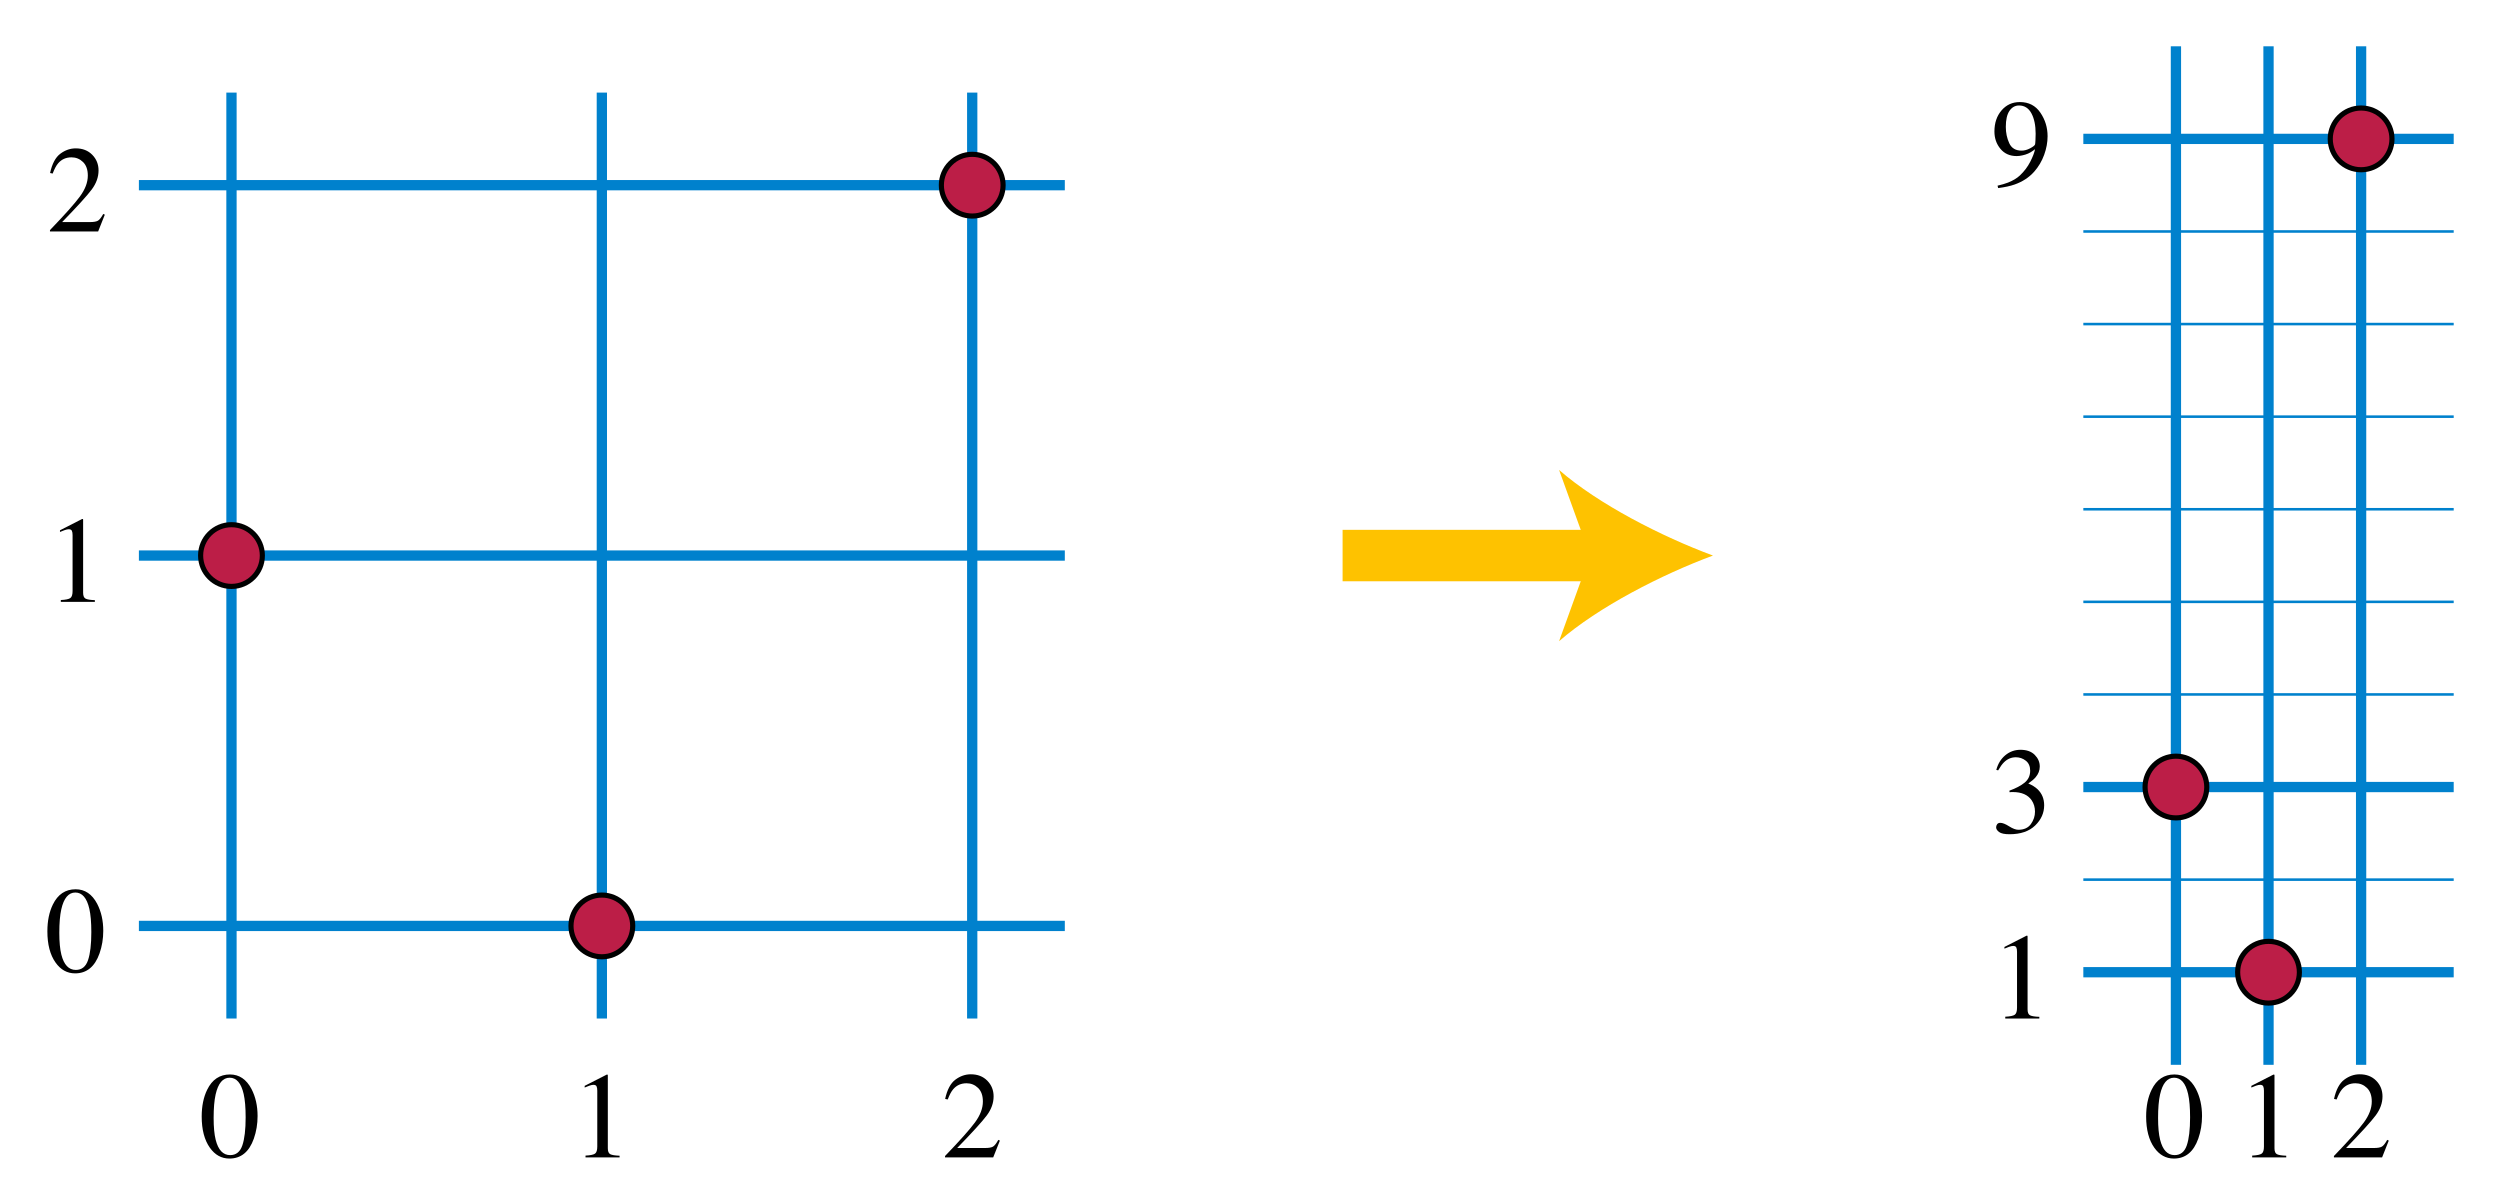 <?xml version="1.0" encoding="utf-8"?>
<!-- Generator: Adobe Illustrator 15.1.0, SVG Export Plug-In . SVG Version: 6.00 Build 0)  -->
<!DOCTYPE svg PUBLIC "-//W3C//DTD SVG 1.1//EN" "http://www.w3.org/Graphics/SVG/1.1/DTD/svg11.dtd">
<svg version="1.1" id="Layer_1" xmlns="http://www.w3.org/2000/svg" xmlns:xlink="http://www.w3.org/1999/xlink" x="0px" y="0px"
	 width="486px" height="234px" viewBox="0 0 486 234" enable-background="new 0 0 486 234" xml:space="preserve">
<line fill="none" stroke="#0081CD" stroke-width="2" stroke-miterlimit="10" x1="45" y1="18" x2="45" y2="198"/>
<line fill="none" stroke="#0081CD" stroke-width="2" stroke-miterlimit="10" x1="117" y1="18" x2="117" y2="198"/>
<line fill="none" stroke="#0081CD" stroke-width="2" stroke-miterlimit="10" x1="189" y1="18" x2="189" y2="198"/>
<line fill="none" stroke="#0081CD" stroke-width="2" stroke-miterlimit="10" x1="27" y1="36" x2="207" y2="36"/>
<line fill="none" stroke="#0081CD" stroke-width="2" stroke-miterlimit="10" x1="27" y1="108" x2="207" y2="108"/>
<line fill="none" stroke="#0081CD" stroke-width="2" stroke-miterlimit="10" x1="27" y1="180" x2="207" y2="180"/>
<g>
	<g>
		<line fill="none" stroke="#FEC200" stroke-width="10" stroke-miterlimit="10" x1="261" y1="108" x2="311.876" y2="108"/>
		<g>
			<path fill="#FEC200" d="M333,108c-9.939,3.688-22.271,9.98-29.916,16.646L309.105,108l-6.021-16.642
				C310.728,98.023,323.06,104.315,333,108z"/>
		</g>
	</g>
</g>
<line fill="none" stroke="#0081CD" stroke-width="2" stroke-miterlimit="10" x1="405" y1="189" x2="477" y2="189"/>
<line fill="none" stroke="#0081CD" stroke-width="0.5" stroke-miterlimit="10" x1="405" y1="171" x2="477" y2="171"/>
<line fill="none" stroke="#0081CD" stroke-width="2" stroke-miterlimit="10" x1="405" y1="153" x2="477" y2="153"/>
<line fill="none" stroke="#0081CD" stroke-width="0.5" stroke-miterlimit="10" x1="405" y1="135" x2="477" y2="135"/>
<line fill="none" stroke="#0081CD" stroke-width="0.5" stroke-miterlimit="10" x1="405" y1="116.999" x2="477" y2="116.999"/>
<line fill="none" stroke="#0081CD" stroke-width="0.5" stroke-miterlimit="10" x1="405" y1="98.999" x2="477" y2="98.999"/>
<line fill="none" stroke="#0081CD" stroke-width="0.5" stroke-miterlimit="10" x1="405" y1="80.999" x2="477" y2="80.999"/>
<line fill="none" stroke="#0081CD" stroke-width="0.5" stroke-miterlimit="10" x1="405" y1="63" x2="477" y2="63"/>
<line fill="none" stroke="#0081CD" stroke-width="0.5" stroke-miterlimit="10" x1="405" y1="45" x2="477" y2="45"/>
<line fill="none" stroke="#0081CD" stroke-width="2" stroke-miterlimit="10" x1="405" y1="27" x2="477" y2="27"/>
<line fill="none" stroke="#0081CD" stroke-width="2" stroke-miterlimit="10" x1="423" y1="207" x2="423" y2="9"/>
<line fill="none" stroke="#0081CD" stroke-width="2" stroke-miterlimit="10" x1="441" y1="207" x2="441" y2="9"/>
<line fill="none" stroke="#0081CD" stroke-width="2" stroke-miterlimit="10" x1="459" y1="207" x2="459" y2="9"/>
<g>
	<path d="M18.89,175.699c0.789,1.523,1.184,3.273,1.184,5.25c0,1.555-0.242,3.02-0.727,4.395c-0.914,2.586-2.496,3.879-4.746,3.879
		c-1.539,0-2.805-0.699-3.797-2.098c-1.062-1.492-1.594-3.52-1.594-6.082c0-2.016,0.355-3.75,1.066-5.203
		c0.961-1.977,2.438-2.965,4.43-2.965C16.503,172.875,17.898,173.816,18.89,175.699z M17.109,186.669
		c0.43-1.258,0.645-3.076,0.645-5.457c0-1.897-0.129-3.411-0.387-4.543c-0.484-2.108-1.391-3.162-2.719-3.162
		s-2.238,1.085-2.73,3.255c-0.258,1.155-0.387,2.678-0.387,4.567c0,1.771,0.133,3.188,0.398,4.25c0.5,1.983,1.438,2.975,2.812,2.975
		C15.89,188.554,16.679,187.925,17.109,186.669z"/>
</g>
<g>
	<path d="M48.89,211.699c0.789,1.523,1.184,3.273,1.184,5.25c0,1.555-0.242,3.02-0.727,4.395c-0.914,2.586-2.496,3.879-4.746,3.879
		c-1.539,0-2.805-0.699-3.797-2.098c-1.062-1.492-1.594-3.52-1.594-6.082c0-2.016,0.355-3.75,1.066-5.203
		c0.961-1.977,2.438-2.965,4.43-2.965C46.503,208.875,47.898,209.816,48.89,211.699z M47.109,222.669
		c0.43-1.258,0.645-3.076,0.645-5.457c0-1.897-0.129-3.411-0.387-4.543c-0.484-2.108-1.391-3.162-2.719-3.162
		s-2.238,1.085-2.73,3.255c-0.258,1.155-0.387,2.678-0.387,4.567c0,1.771,0.133,3.188,0.398,4.25c0.5,1.983,1.438,2.975,2.812,2.975
		C45.89,224.554,46.679,223.925,47.109,222.669z"/>
</g>
<g>
	<path d="M426.89,211.699c0.789,1.523,1.184,3.273,1.184,5.25c0,1.555-0.242,3.02-0.727,4.395c-0.914,2.586-2.496,3.879-4.746,3.879
		c-1.539,0-2.805-0.699-3.797-2.098c-1.062-1.492-1.594-3.52-1.594-6.082c0-2.016,0.355-3.75,1.066-5.203
		c0.961-1.977,2.438-2.965,4.43-2.965C424.503,208.875,425.898,209.816,426.89,211.699z M425.109,222.669
		c0.43-1.258,0.645-3.076,0.645-5.457c0-1.897-0.129-3.411-0.387-4.543c-0.484-2.108-1.391-3.162-2.719-3.162
		s-2.238,1.085-2.73,3.255c-0.258,1.155-0.387,2.678-0.387,4.567c0,1.771,0.133,3.188,0.398,4.25c0.5,1.983,1.438,2.975,2.812,2.975
		C423.89,224.554,424.679,223.925,425.109,222.669z"/>
</g>
<g>
	<path d="M118.154,208.986c0.004,0.02,0.006,0.064,0.006,0.135v14.109c0,0.602,0.161,0.984,0.483,1.148s0.922,0.262,1.802,0.293V225
		h-6.621v-0.352c0.945-0.047,1.562-0.176,1.852-0.387s0.434-0.668,0.434-1.371v-10.852c0-0.375-0.047-0.66-0.141-0.855
		s-0.297-0.293-0.609-0.293c-0.203,0-0.467,0.057-0.791,0.17s-0.627,0.232-0.908,0.357v-0.328l4.301-2.191h0.141
		C118.132,208.937,118.15,208.966,118.154,208.986z"/>
</g>
<g>
	<path d="M442.154,208.986c0.004,0.02,0.006,0.064,0.006,0.135v14.109c0,0.602,0.16,0.984,0.482,1.148s0.922,0.262,1.803,0.293V225
		h-6.621v-0.352c0.945-0.047,1.562-0.176,1.852-0.387s0.434-0.668,0.434-1.371v-10.852c0-0.375-0.047-0.66-0.141-0.855
		s-0.297-0.293-0.609-0.293c-0.203,0-0.467,0.057-0.791,0.17s-0.627,0.232-0.908,0.357v-0.328l4.301-2.191h0.141
		C442.132,208.937,442.15,208.966,442.154,208.986z"/>
</g>
<g>
	<path d="M183.714,224.73c2.859-2.967,4.801-5.145,5.824-6.534s1.535-2.744,1.535-4.062c0-1.155-0.312-2.035-0.938-2.641
		c-0.625-0.604-1.371-0.907-2.238-0.907c-1.07,0-1.938,0.391-2.602,1.171c-0.367,0.43-0.719,1.089-1.055,1.979l-0.504-0.105
		c0.391-1.796,1.053-3.043,1.986-3.742c0.934-0.698,1.936-1.048,3.006-1.048c1.32,0,2.389,0.416,3.205,1.247s1.225,1.849,1.225,3.05
		c0,1.28-0.441,2.514-1.325,3.7s-2.802,3.298-5.756,6.335h5.38c0.75,0,1.278-0.09,1.583-0.27c0.305-0.179,0.649-0.616,1.032-1.311
		l0.305,0.14L193.078,225h-9.363V224.73z"/>
</g>
<g>
	<path d="M453.714,224.73c2.859-2.967,4.801-5.145,5.824-6.534s1.535-2.744,1.535-4.062c0-1.155-0.312-2.035-0.938-2.641
		c-0.625-0.604-1.371-0.907-2.238-0.907c-1.07,0-1.938,0.391-2.602,1.171c-0.367,0.43-0.719,1.089-1.055,1.979l-0.504-0.105
		c0.391-1.796,1.053-3.043,1.986-3.742c0.934-0.698,1.936-1.048,3.006-1.048c1.32,0,2.389,0.416,3.205,1.247s1.225,1.849,1.225,3.05
		c0,1.28-0.441,2.514-1.325,3.7s-2.802,3.298-5.756,6.335h5.38c0.75,0,1.278-0.09,1.583-0.27c0.305-0.179,0.649-0.616,1.032-1.311
		l0.305,0.14L463.078,225h-9.363V224.73z"/>
</g>
<g>
	<path d="M394.154,181.986c0.004,0.02,0.006,0.064,0.006,0.135v14.109c0,0.602,0.16,0.984,0.482,1.148s0.922,0.262,1.803,0.293V198
		h-6.621v-0.352c0.945-0.047,1.562-0.176,1.852-0.387s0.434-0.668,0.434-1.371v-10.852c0-0.375-0.047-0.66-0.141-0.855
		s-0.297-0.293-0.609-0.293c-0.203,0-0.467,0.057-0.791,0.17s-0.627,0.232-0.908,0.357v-0.328l4.301-2.191h0.141
		C394.132,181.937,394.15,181.966,394.154,181.986z"/>
</g>
<g>
	<path d="M16.153,100.985c0.004,0.02,0.006,0.064,0.006,0.135v14.109c0,0.602,0.161,0.984,0.483,1.148s0.922,0.262,1.802,0.293
		v0.328h-6.621v-0.352c0.945-0.047,1.562-0.176,1.852-0.387s0.434-0.668,0.434-1.371v-10.852c0-0.375-0.047-0.66-0.141-0.855
		s-0.297-0.293-0.609-0.293c-0.203,0-0.467,0.057-0.791,0.17s-0.627,0.232-0.908,0.357v-0.328l4.301-2.191h0.141
		C16.132,100.937,16.149,100.966,16.153,100.985z"/>
</g>
<g>
	<path d="M9.714,44.73c2.859-2.967,4.801-5.145,5.824-6.534s1.535-2.744,1.535-4.062c0-1.155-0.312-2.035-0.938-2.641
		c-0.625-0.604-1.371-0.907-2.238-0.907c-1.07,0-1.938,0.391-2.602,1.171c-0.367,0.43-0.719,1.089-1.055,1.979l-0.504-0.105
		c0.391-1.796,1.053-3.043,1.986-3.742c0.934-0.698,1.936-1.048,3.006-1.048c1.32,0,2.389,0.416,3.205,1.247s1.225,1.849,1.225,3.05
		c0,1.28-0.441,2.514-1.325,3.7s-2.802,3.298-5.756,6.335h5.38c0.75,0,1.278-0.09,1.583-0.27c0.305-0.179,0.649-0.616,1.032-1.311
		l0.305,0.14L19.078,45H9.714V44.73z"/>
</g>
<g>
	<path d="M390.568,160.634c0.707,0.449,1.307,0.674,1.799,0.674c1.094,0,1.906-0.371,2.438-1.109
		c0.531-0.74,0.797-1.543,0.797-2.412c0-0.838-0.215-1.572-0.645-2.207c-0.727-1.072-1.953-1.607-3.68-1.607
		c-0.102,0-0.199,0.002-0.293,0.006s-0.203,0.014-0.328,0.029l-0.023-0.305c1.25-0.453,2.234-0.973,2.953-1.559
		s1.078-1.359,1.078-2.32c0-0.852-0.283-1.5-0.85-1.945s-1.213-0.668-1.939-0.668c-0.859,0-1.617,0.316-2.273,0.949
		c-0.359,0.344-0.746,0.875-1.16,1.594l-0.363-0.082c0.312-1.188,0.895-2.137,1.746-2.848s1.836-1.066,2.953-1.066
		c1.195,0,2.119,0.328,2.771,0.984s0.979,1.414,0.979,2.273c0,0.758-0.27,1.453-0.809,2.086c-0.305,0.359-0.777,0.762-1.418,1.207
		c0.75,0.32,1.352,0.695,1.805,1.125c0.852,0.82,1.277,1.859,1.277,3.117c0,1.484-0.584,2.793-1.752,3.926s-2.83,1.699-4.986,1.699
		c-0.961,0-1.635-0.143-2.021-0.428s-0.58-0.592-0.58-0.92c0-0.203,0.064-0.398,0.193-0.586s0.338-0.281,0.627-0.281
		C389.292,159.96,389.861,160.185,390.568,160.634z"/>
</g>
<g>
	<path d="M396.644,21.896c0.938,1.371,1.406,2.9,1.406,4.588c0,1.188-0.223,2.395-0.668,3.621s-1.094,2.32-1.945,3.281
		c-0.992,1.109-2.25,1.934-3.773,2.473c-0.852,0.305-1.926,0.539-3.223,0.703l-0.117-0.469c0.812-0.188,1.49-0.387,2.03-0.598
		c0.97-0.383,1.749-0.852,2.335-1.406c0.83-0.789,1.492-1.67,1.99-2.643c0.496-0.973,0.808-1.787,0.934-2.443l-0.412,0.302
		c-0.578,0.434-1.26,0.732-2.041,0.895c-0.407,0.094-0.779,0.14-1.115,0.14c-1.33,0-2.385-0.47-3.163-1.41s-1.167-2.062-1.167-3.366
		c0-1.662,0.463-3.031,1.389-4.108s2.111-1.615,3.557-1.615C394.378,19.839,395.707,20.525,396.644,21.896z M394.643,28.839
		c0.567-0.297,0.891-0.547,0.969-0.75c0.031-0.078,0.06-0.369,0.083-0.873s0.035-0.912,0.035-1.225c0-1.625-0.274-2.945-0.822-3.961
		c-0.549-1.016-1.351-1.523-2.408-1.523c-0.767,0-1.387,0.348-1.86,1.043s-0.71,1.734-0.71,3.117c0,1.141,0.221,2.195,0.663,3.164
		s1.243,1.453,2.401,1.453C393.525,29.285,394.076,29.136,394.643,28.839z"/>
</g>
<circle fill="#BC1E47" stroke="#000000" cx="45" cy="108" r="6"/>
<circle fill="#BC1E47" stroke="#000000" cx="117" cy="180" r="6"/>
<circle fill="#BC1E47" stroke="#000000" cx="189" cy="36" r="6"/>
<circle fill="#BC1E47" stroke="#000000" cx="423" cy="153" r="6"/>
<circle fill="#BC1E47" stroke="#000000" cx="441" cy="189" r="6"/>
<circle fill="#BC1E47" stroke="#000000" cx="459" cy="27" r="6"/>
</svg>
